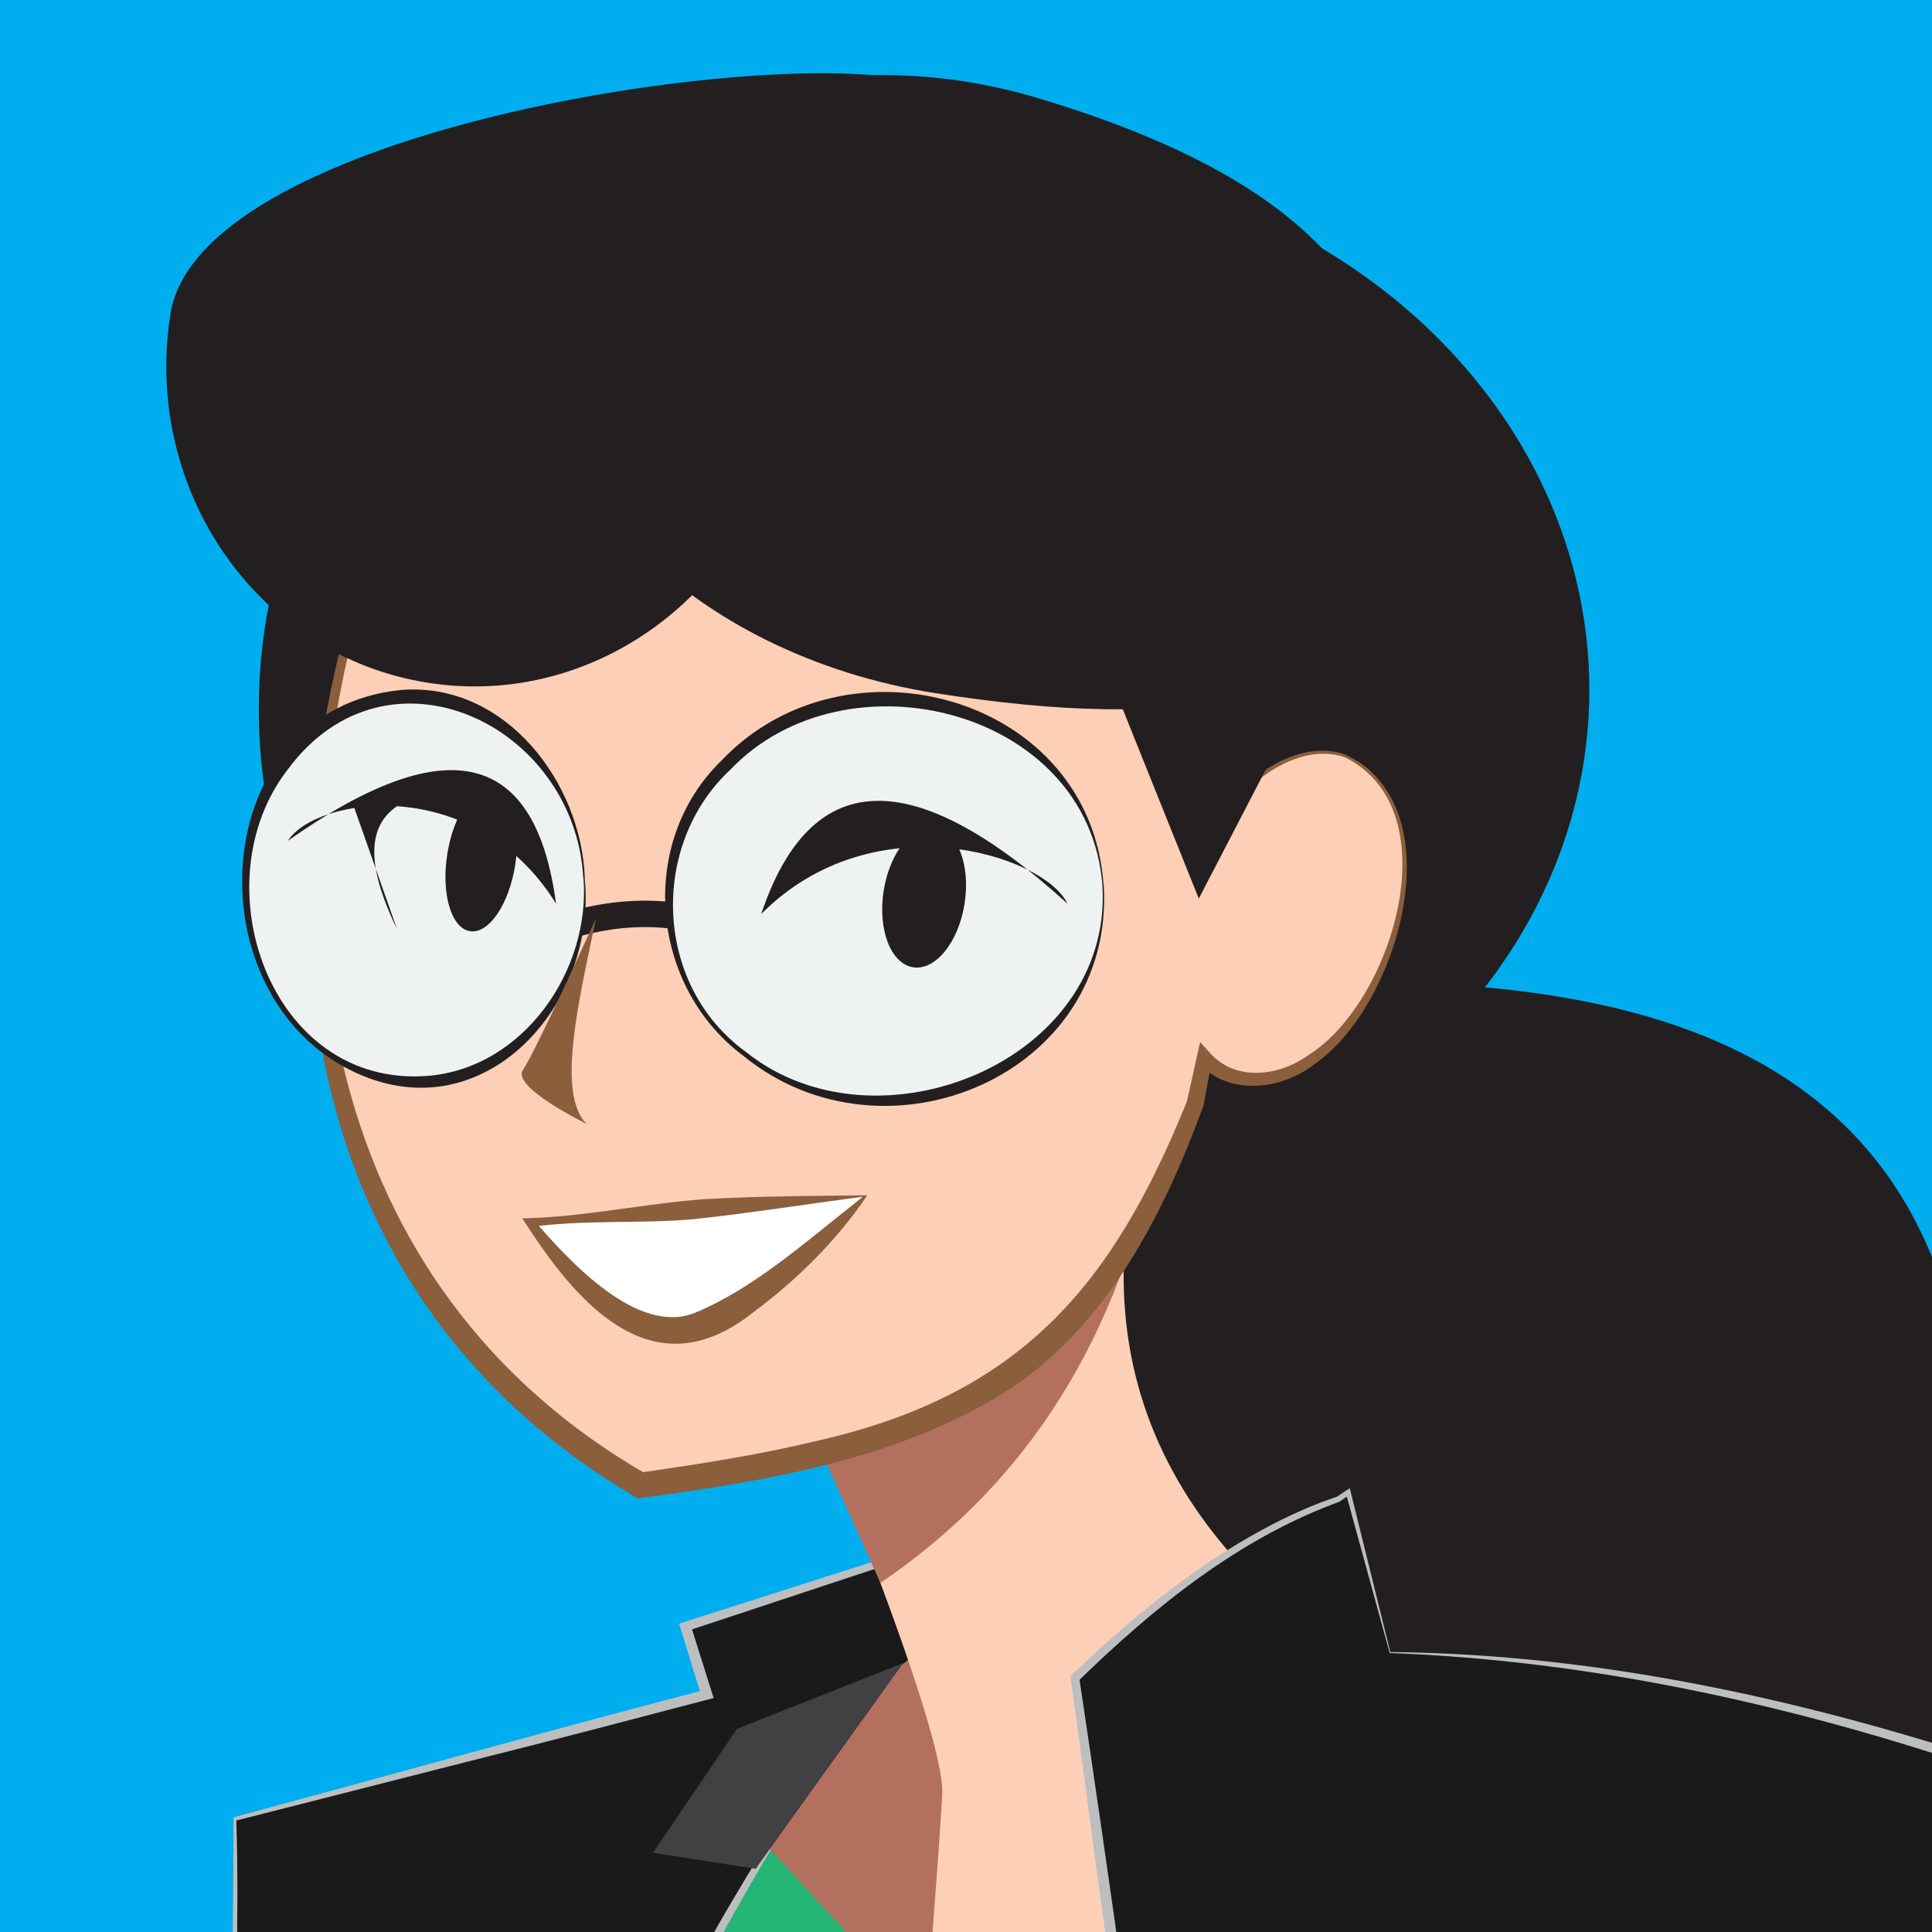 <?xml version="1.0" encoding="UTF-8"?><svg id="uuid-0e034df7-f6d9-45db-a1c4-e65a7d40a528" xmlns="http://www.w3.org/2000/svg" viewBox="0 0 100 100"><defs><style>.uuid-bc4ace62-ba8d-449a-a651-120f25584e5f{fill:#24b574;}.uuid-bc4ace62-ba8d-449a-a651-120f25584e5f,.uuid-81e43635-bb03-4a1a-8a4f-b3b413c74e30,.uuid-75710c2f-7c2e-4925-950c-fc1cbe714cff,.uuid-5031f9c2-ae5f-46b3-8d25-978d2a7d36e9,.uuid-80505070-675a-4798-b80e-5d720dd2861a,.uuid-0bed94f1-78cc-4fcc-9137-d0f8b54c6cf0,.uuid-76066aa2-5a4d-4e7d-9370-37c8e10766ff,.uuid-35eeeb15-9bf4-4049-8289-3a37d0a5ab27,.uuid-3c4a7a1e-6f6f-4220-92ed-afe576aa501f,.uuid-9dccf271-1842-44e9-a67f-831db8dcd301,.uuid-ab4f287b-0484-434c-8395-ece32605789f{stroke-width:0px;}.uuid-81e43635-bb03-4a1a-8a4f-b3b413c74e30{fill:#b3705e;}.uuid-75710c2f-7c2e-4925-950c-fc1cbe714cff{fill:#1a1a1a;}.uuid-5031f9c2-ae5f-46b3-8d25-978d2a7d36e9{fill:#bcbec0;}.uuid-80505070-675a-4798-b80e-5d720dd2861a{fill:#231f20;}.uuid-0bed94f1-78cc-4fcc-9137-d0f8b54c6cf0{fill:#8b5e3c;}.uuid-76066aa2-5a4d-4e7d-9370-37c8e10766ff{fill:#fccfb6;}.uuid-35eeeb15-9bf4-4049-8289-3a37d0a5ab27{fill:#414042;}.uuid-3c4a7a1e-6f6f-4220-92ed-afe576aa501f{fill:#eef2f2;}.uuid-9dccf271-1842-44e9-a67f-831db8dcd301{fill:#fff;}.uuid-ab4f287b-0484-434c-8395-ece32605789f{fill:#00aeef;}</style></defs><rect class="uuid-ab4f287b-0484-434c-8395-ece32605789f" y="0" width="100" height="100"/><path class="uuid-81e43635-bb03-4a1a-8a4f-b3b413c74e30" d="M44.48,79.45l2.2,2.58,7.86-1.8-.91-6.1c-1.24,3.56-4.31,5.33-9.15,5.31Z"/><path class="uuid-bc4ace62-ba8d-449a-a651-120f25584e5f" d="M24.55,134.35c-.21,2.03-.25,4.19-.17,6.44l3.98.62-1.44-6.51,20.54-49.99c-.02-1.14.07-2.26.28-3.37-12.19,18.82-19.31,31.88-23.19,52.81Z"/><path class="uuid-bc4ace62-ba8d-449a-a651-120f25584e5f" d="M30.74,129.49l26.93,4.22c1.15-7.02.47-19.5.29-30.49l-.5-3.52c-2.35,2.18-4.85,3.73-7.62,4.16-4.33-4.48-6.22-8.55-6.28-12.29l-13.79,33.55.97,4.37Z"/><path class="uuid-75710c2f-7c2e-4925-950c-fc1cbe714cff" d="M44.33,89.71l6.17-5.62-4.57-3.31-10.43,3.4,1.1,3.53-24.37,6.42-.31,32.41,16.17,2.53c-.05-1.51-.03-2.96.11-4.32,2.45-13.2,6.82-21.74,14.13-33.2l1.29-1.18c-.04.4-.05.8-.05,1.2l.76-1.86Z"/><path class="uuid-5031f9c2-ae5f-46b3-8d25-978d2a7d36e9" d="M44.3,89.69l6.09-5.72s.01.24.01.24l-4.6-3.27s.19.03.19.03c0,0-10.42,3.45-10.42,3.45l.17-.33s1.11,3.52,1.11,3.52l.09.28c-4.16,1.09-8.32,2.19-12.49,3.23,0,0-12.22,3.11-12.22,3.11.17,4.72-.1,10.89-.03,16.09,0,0-.04,16.2-.04,16.2,0,0-.22-.26-.22-.26,0,0,16.18,2.47,16.18,2.47,0,0-.38.34-.38.34-.3-4.53,1.05-8.94,2.26-13.26,2.61-8.76,7.24-16.74,12.22-24.34,0,0,0-.01,0-.01h0s1.31-1.17,1.31-1.17c0,0,.14-.13.14-.13v.19s-.07,1.2-.07,1.2l-.12-.02s.79-1.85.79-1.85h0ZM44.36,89.73c-.11.26-.77,1.99-.86,2.18.03-.28.02-1.27.04-1.55,0,0,.13.07.13.07,0,0-1.34,1.27-1.26,1.18-3.18,5.15-6.28,10.37-8.69,15.91-2.41,5.54-4.11,11.36-5.2,17.3-.14,1.39-.15,3.14-.1,4.66,0,0-.4-.06-.4-.06l-16.16-2.6s-.23-.04-.23-.04c0,0,0-.23,0-.23s.27-16.2.27-16.2c.08-5.4.18-10.8.19-16.2v-.09s.09-.02.09-.02c7.19-1.94,17.23-4.74,24.33-6.58,0,0-.2.36-.2.36l-1.08-3.53s-.08-.25-.08-.25l.25-.08,10.45-3.34s.1-.03.1-.03l.08.06,4.54,3.35s.16.12.16.12l-.14.13-6.25,5.52h0Z"/><polygon class="uuid-81e43635-bb03-4a1a-8a4f-b3b413c74e30" points="51.05 82.79 37.56 93.22 49.18 105.85 55.04 90.73 51.05 82.79"/><path class="uuid-76066aa2-5a4d-4e7d-9370-37c8e10766ff" d="M41.6,71.89s7.36,17.54,7.17,20.99c-.19,3.46-.95,12.75-.95,12.75,7.77-1.96,15.14-10.46,20.75-20.63l-9.5-26.72-17.47,13.6Z"/><path class="uuid-80505070-675a-4798-b80e-5d720dd2861a" d="M66.9,50.9l-7.78,8.1c-3.56,13.56,2.94,23.35,16.71,30.42-11.25,7.43-.82,17.27,8.27,26.96l16.18-24.49c6.78-31.77-6.29-42.02-33.37-40.99Z"/><ellipse class="uuid-80505070-675a-4798-b80e-5d720dd2861a" cx="90.7" cy="102.78" rx="15.67" ry="12.4" transform="translate(-27.97 171.39) rotate(-78.61)"/><polygon class="uuid-35eeeb15-9bf4-4049-8289-3a37d0a5ab27" points="39.11 96.73 46.75 86.08 38.15 89.48 33.8 95.9 39.11 96.73"/><path class="uuid-81e43635-bb03-4a1a-8a4f-b3b413c74e30" d="M60.05,58.75c-1.86,9.16-5.84,17.3-14.48,23.18l-4.11-9.12,19.33-13.22-.73-.85Z"/><ellipse class="uuid-80505070-675a-4798-b80e-5d720dd2861a" cx="21.84" cy="36.31" rx="15.58" ry="8.44" transform="translate(-14.89 57.44) rotate(-88.88)"/><ellipse class="uuid-80505070-675a-4798-b80e-5d720dd2861a" cx="50.72" cy="35.56" rx="27.54" ry="31.54" transform="translate(14.18 85.58) rotate(-88.88)"/><path class="uuid-76066aa2-5a4d-4e7d-9370-37c8e10766ff" d="M69.67,39.15c-1.38-.5-2.94-.08-4.37.98l.43-2.11.53-21.18-40.43-3.37c-11.3,20.15-16.45,49.18,7.32,63.41,18.85-2.42,23.66-7.15,28.72-19.77l.47-2.34c.4.4.86.71,1.38.9,2.86,1.03,6.52-1.83,8.16-6.4,1.64-4.56.65-9.1-2.21-10.13Z"/><path class="uuid-0bed94f1-78cc-4fcc-9137-d0f8b54c6cf0" d="M69.65,39.21c-1.57-.56-3.25.16-4.49,1.14,0,0,.05-.24.05-.24l.41-2.11c0,.08.08-5.29.08-5.28.03-3.41.08-12.38.11-15.89,0,0,.41.45.41.45-3.37-.22-6.74-.49-10.12-.74-10.11-.77-20.21-1.81-30.3-2.79,0,0,.27-.14.27-.14-2.93,5.13-5.36,10.58-6.99,16.27-5.28,17.44-2.48,36.72,14.41,46.44,0,0-.42-.09-.42-.09,3.07-.44,6.13-.91,9.12-1.63,10.66-2.38,15.4-8.08,19.24-17.58.14-.58.56-2.55.69-3.08,0,0,.5.55.5.55,1.32,1.51,3.6,1.22,5.12.11,4.29-2.68,7.4-12.62,1.9-15.39h0ZM69.69,39.09c5.71,2.75,2.65,13.04-1.63,15.97-1.67,1.34-4.41,1.7-6-.01,0,0,.67-.2.67-.2,0,0-.43,2.35-.43,2.35-2.14,5.89-5.29,12-10.93,15.25-5.54,3.2-11.91,4.23-18.14,5.08,0,0-.23.03-.23.03l-.19-.12c-17.41-10.3-19.72-29.74-14.14-47.69,1.73-5.69,4.04-11.2,6.9-16.42l.09-.16s.18.01.18.01c10.12.71,20.24,1.35,30.35,2.26,3.51.33,7.02.62,10.52.99,0,0-.02.41-.02.41-.27,6.03-.67,15.21-.87,21.17.01.01-.45,2.11-.44,2.12,0,0-.15-.09-.15-.09,1.25-.92,2.92-1.53,4.45-.97h0Z"/><polygon class="uuid-80505070-675a-4798-b80e-5d720dd2861a" points="56.97 33.86 62.05 46.51 68.91 33.29 56.97 33.86"/><path class="uuid-80505070-675a-4798-b80e-5d720dd2861a" d="M71.98,27.6c-1.44,9.21-10.98,10.24-23.55,8.28-12.57-1.97-21.6-11.03-20.15-20.24,1.44-9.21,13.33-14.21,25.52-10.54,17.64,5.31,19.63,13.3,18.19,22.5Z"/><path class="uuid-80505070-675a-4798-b80e-5d720dd2861a" d="M27.63,49.32l-.56-1.26c4.49-2.01,8.81-1.92,12.85.28l-.66,1.21c-3.69-2.01-7.5-2.08-11.63-.23Z"/><path class="uuid-75710c2f-7c2e-4925-950c-fc1cbe714cff" d="M71.95,85.53l-2.16-8.29-.51.34c-4.49,1.55-9.04,4.79-13.64,9.26l1.82,12.84.5,3.52c.18,10.99.86,23.47-.29,30.49l6.67,1.04,11.63,1.82,2.79.44,21.89,3.43c2.49-15.33,2.97-31.69,3.38-48.66,0,0-16.48-6.07-32.08-6.24Z"/><path class="uuid-5031f9c2-ae5f-46b3-8d25-978d2a7d36e9" d="M71.93,85.56l-2.27-8.28s.2.08.2.08l-.5.35s-.02.01-.03.02c-5.2,1.89-9.6,5.46-13.53,9.29,0,0,.06-.19.06-.19.73,4.85,1.71,11.61,2.37,16.39.12,5.32.38,17.73.21,22.89-.09,2.54-.24,5.09-.64,7.62,0,0-.11-.15-.11-.15,12.43,2.08,30.37,4.62,43,6.59,0,0-.31.22-.31.22,1.27-8.02,2.01-16.13,2.47-24.24.48-8.12.63-16.25.9-24.38,0,0,.18.27.18.27-10.29-3.6-21.07-6.07-32-6.48h0ZM71.96,85.51c10.95.1,21.79,2.54,32.15,6.01,0,0,.18.06.18.06,0,0,0,.2,0,.2-.12,8.14-.39,16.27-.85,24.4-.49,8.13-1.2,16.26-2.53,24.29,0,0-.05.27-.05.27l-.26-.04c-12.73-2.11-30.51-4.96-43.08-6.89,1.22-8.78.28-21.63.16-30.59-.71-4.56-1.58-11.58-2.26-16.34,0,0-.02-.11-.02-.11l.08-.08c2-1.92,4.11-3.75,6.39-5.35,2.22-1.57,4.87-3.06,7.33-3.87,0,0,.51-.34.51-.34l.16-.1s.04.18.04.18l2.05,8.3h0Z"/><path class="uuid-9dccf271-1842-44e9-a67f-831db8dcd301" d="M44.83,61.9l-17.38,1.38s3.45,5.07,6.95,5.62,10.43-7,10.43-7Z"/><path class="uuid-0bed94f1-78cc-4fcc-9137-d0f8b54c6cf0" d="M44.77,61.93c-3.28.43-6.15.89-8.93,1.18-2.78.24-5.57.01-8.38.4,0,0,.17-.36.17-.36,1.8,2.09,5.36,6.01,8.34,4.8,2.97-1.22,5.7-3.64,8.26-5.66,0,0,.27-.22.27-.22.1-.06.16-.18.26-.14h0ZM44.89,61.87c-1.56,2.31-3.61,4.35-5.87,6.03-5.1,4.09-8.97-.19-11.76-4.49,0,0-.23-.35-.23-.35,3.13-.05,6.26-.76,9.41-.99,3.02-.17,5.94-.17,8.45-.2h0Z"/><ellipse class="uuid-3c4a7a1e-6f6f-4220-92ed-afe576aa501f" cx="21.47" cy="46.02" rx="8.78" ry="9.98" transform="translate(-2.99 1.51) rotate(-3.78)"/><path class="uuid-80505070-675a-4798-b80e-5d720dd2861a" d="M30.26,45.44c.69,6.48-5.13,13.15-11.81,10.1-8.61-3.92-7.82-18.85,2.34-19.83,5.37-.41,9.3,4.79,9.48,9.74h0ZM30.19,45.44c-.44-7.93-10.13-12.59-15.29-5.62-4.57,5.87-.94,16.48,7.21,15.87,4.95-.38,8.47-5.43,8.09-10.25h0Z"/><ellipse class="uuid-3c4a7a1e-6f6f-4220-92ed-afe576aa501f" cx="45.86" cy="46.57" rx="11.26" ry="10.41" transform="translate(-2.97 3.12) rotate(-3.78)"/><path class="uuid-80505070-675a-4798-b80e-5d720dd2861a" d="M57.13,45.83c.58,9.82-11.32,14.8-18.64,8.83-4.83-3.58-5.53-11.03-1.15-15.29,6.49-6.84,19.12-3.33,19.78,6.45h0ZM57.06,45.83c-.69-9.15-13.28-12.25-19.25-6-4.23,3.94-3.95,11.22.83,14.64,6.75,5.39,18.98.47,18.42-8.64h0Z"/><path class="uuid-80505070-675a-4798-b80e-5d720dd2861a" d="M28.78,46.77c-1.04-7.83-5.55-9.13-13.88-3.25,1.46-2.29,9.68-3.51,13.88,3.25Z"/><path class="uuid-80505070-675a-4798-b80e-5d720dd2861a" d="M39.4,47.31c2.52-7.51,7.71-7.92,15.85-.54-1.21-2.53-10.03-5.32-15.85.54Z"/><ellipse class="uuid-80505070-675a-4798-b80e-5d720dd2861a" cx="47.84" cy="46.44" rx="3.67" ry="2.12" transform="translate(-5.45 86.52) rotate(-81.1)"/><ellipse class="uuid-80505070-675a-4798-b80e-5d720dd2861a" cx="24.91" cy="44.49" rx="3.75" ry="1.78" transform="translate(-22.9 62.22) rotate(-81.1)"/><path class="uuid-80505070-675a-4798-b80e-5d720dd2861a" d="M40.67,21.25c-1.43,9.16-9.73,15.47-18.52,14.09s-14.76-9.92-13.33-19.08c1.43-9.16,28.83-13.6,37.62-12.22s-4.34,8.05-5.77,17.21Z"/><path class="uuid-0bed94f1-78cc-4fcc-9137-d0f8b54c6cf0" d="M30.87,47.49s-3.17,6.99-3.8,7.88,3.29,2.8,3.29,2.8c-1.55-1.55-.44-6.21.5-10.68Z"/><path class="uuid-80505070-675a-4798-b80e-5d720dd2861a" d="M18.21,41.45l2.34,6.64c-1.39-2.87-1.74-5.18,0-6.36l-2.34-.28Z"/></svg>